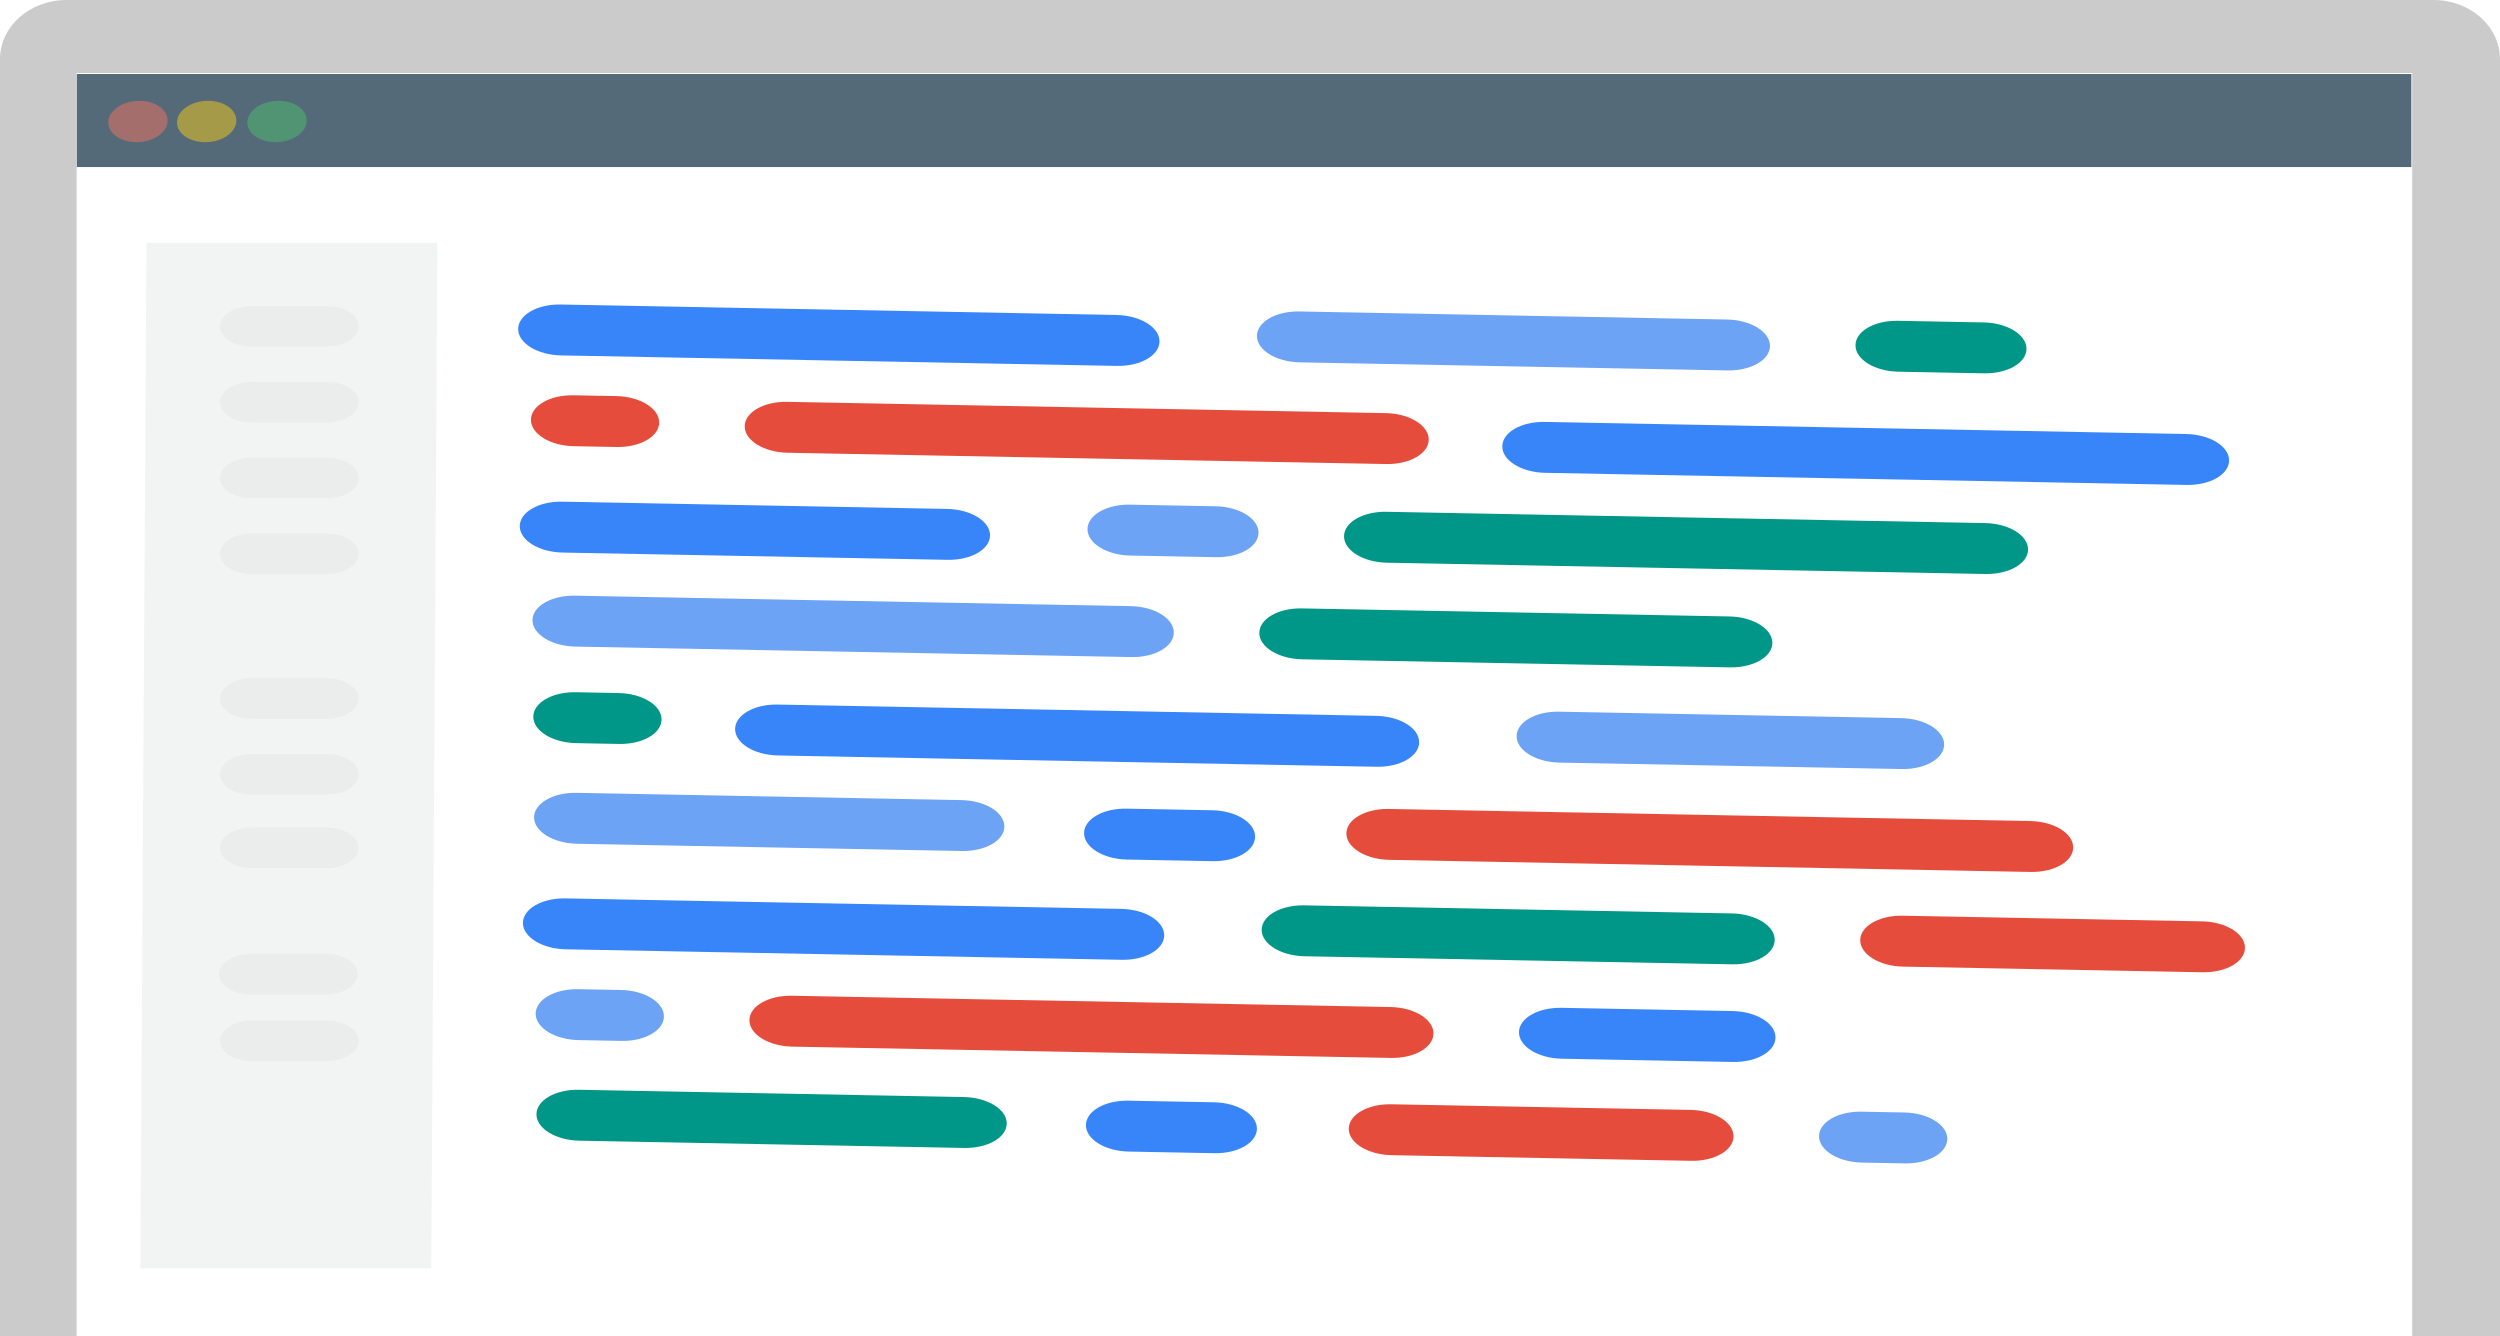 <?xml version="1.0" standalone="no"?><!-- Generator: Gravit.io --><svg xmlns="http://www.w3.org/2000/svg" xmlns:xlink="http://www.w3.org/1999/xlink" style="isolation:isolate" viewBox="0 0 380 203.122" width="380" height="203.122"><defs><clipPath id="_clipPath_82WFS0dFmb0F1OKxRA2dE2WSyTqlvMM7"><rect width="380" height="203.122"/></clipPath></defs><g clip-path="url(#_clipPath_82WFS0dFmb0F1OKxRA2dE2WSyTqlvMM7)"><g id="Development"><path d=" M 366.649 203.122 L 380 203.122 L 380 8.981 C 380 4.024 375.467 0 369.885 0 L 10.115 0 C 4.533 0 0 4.024 0 8.981 L 0 203.122 L 11.649 203.122 L 11.649 11.098 C 11.649 6.426 6.387 11.098 11.649 11.098 L 366.649 11.098 C 371.911 11.098 366.649 6.426 366.649 11.098 L 366.649 203.122 Z " fill="rgb(203,203,203)"/><g id="TitleBar"><path d=" M 11.682 11.253 L 366.525 11.253 L 366.525 25.391 L 11.682 25.391 L 11.682 11.253 Z " fill="rgb(84,106,121)"/><g id="Group"><g id="Group"><g id="Group" style="opacity:0.76;"><g id="Group" style="opacity:0.76;"><g opacity="0.9"><path d=" M 37.645 19.055 C 37.296 17.35 39.013 15.702 41.479 15.379 C 43.944 15.055 46.23 16.177 46.58 17.882 C 46.93 19.587 45.213 21.233 42.747 21.557 C 40.282 21.88 37.996 20.759 37.645 19.055 Z " fill="rgb(79,186,111)"/></g></g></g><g id="Group" style="opacity:0.76;"><g id="Group" style="opacity:0.76;"><g opacity="0.9"><path d=" M 26.946 19.054 C 26.595 17.349 28.313 15.703 30.778 15.379 C 33.244 15.056 35.53 16.177 35.88 17.881 C 36.23 19.586 34.513 21.233 32.047 21.556 C 29.582 21.88 27.296 20.759 26.946 19.054 Z " fill="rgb(240,196,25)"/></g></g></g><g id="Group" style="opacity:0.76;"><g id="Group" style="opacity:0.76;"><g opacity="0.9"><path d=" M 16.499 19.055 C 16.149 17.35 17.866 15.702 20.332 15.379 C 22.797 15.055 25.084 16.177 25.433 17.882 C 25.784 19.587 24.067 21.233 21.601 21.557 C 19.135 21.88 16.849 20.759 16.499 19.055 Z " fill="rgb(237,113,97)"/></g></g></g></g></g></g></g><g id="LeftPanel" style="opacity:0.55;"><g id="Group" style="opacity:0.55;"><g opacity="0.55"><rect x="21.772" y="36.908" width="44.226" height="155.889" transform="matrix(1,0,-0.006,1,0.712,0)" fill="rgb(177,185,185)"/></g></g><g id="Elipses" style="opacity:0.55;"><g id="Group" style="opacity:0.73;"><g id="Group" style="opacity:0.73;"><g opacity="0.73"><path d=" M 38.27 46.526 L 49.672 46.526 C 52.341 46.526 54.507 47.908 54.507 49.609 L 54.507 49.609 C 54.507 51.31 52.341 52.692 49.672 52.692 L 38.27 52.692 C 35.601 52.692 33.434 51.31 33.434 49.609 L 33.434 49.609 C 33.434 47.908 35.601 46.526 38.27 46.526 Z " fill="rgb(171,174,176)"/></g></g></g><g id="Group" style="opacity:0.73;"><g id="Group" style="opacity:0.73;"><g opacity="0.73"><path d=" M 38.27 58.049 L 49.672 58.049 C 52.341 58.049 54.507 59.431 54.507 61.132 L 54.507 61.132 C 54.507 62.833 52.341 64.215 49.672 64.215 L 38.27 64.215 C 35.601 64.215 33.434 62.833 33.434 61.132 L 33.434 61.132 C 33.434 59.431 35.601 58.049 38.27 58.049 Z " fill="rgb(171,174,176)"/></g></g></g><g id="Group" style="opacity:0.73;"><g id="Group" style="opacity:0.73;"><g opacity="0.73"><path d=" M 38.27 69.572 L 49.672 69.572 C 52.341 69.572 54.507 70.954 54.507 72.655 L 54.507 72.655 C 54.507 74.356 52.341 75.738 49.672 75.738 L 38.27 75.738 C 35.601 75.738 33.434 74.356 33.434 72.655 L 33.434 72.655 C 33.434 70.954 35.601 69.572 38.27 69.572 Z " fill="rgb(171,174,176)"/></g></g></g><g id="Group" style="opacity:0.73;"><g id="Group" style="opacity:0.73;"><g opacity="0.73"><path d=" M 38.27 81.095 L 49.672 81.095 C 52.341 81.095 54.507 82.477 54.507 84.178 L 54.507 84.178 C 54.507 85.879 52.341 87.261 49.672 87.261 L 38.27 87.261 C 35.601 87.261 33.434 85.879 33.434 84.178 L 33.434 84.178 C 33.434 82.477 35.601 81.095 38.27 81.095 Z " fill="rgb(171,174,176)"/></g></g></g><g id="Group" style="opacity:0.73;"><g id="Group" style="opacity:0.73;"><g opacity="0.73"><path d=" M 38.27 103.093 L 49.672 103.093 C 52.341 103.093 54.507 104.475 54.507 106.176 L 54.507 106.176 C 54.507 107.877 52.341 109.259 49.672 109.259 L 38.27 109.259 C 35.601 109.259 33.434 107.877 33.434 106.176 L 33.434 106.176 C 33.434 104.475 35.601 103.093 38.27 103.093 Z " fill="rgb(171,174,176)"/></g></g></g><g id="Group" style="opacity:0.73;"><g id="Group" style="opacity:0.73;"><g opacity="0.73"><path d=" M 38.27 114.616 L 49.672 114.616 C 52.341 114.616 54.507 115.998 54.507 117.699 L 54.507 117.699 C 54.507 119.4 52.341 120.782 49.672 120.782 L 38.27 120.782 C 35.601 120.782 33.434 119.4 33.434 117.699 L 33.434 117.699 C 33.434 115.998 35.601 114.616 38.27 114.616 Z " fill="rgb(171,174,176)"/></g></g></g><g id="Group" style="opacity:0.73;"><g id="Group" style="opacity:0.73;"><g opacity="0.73"><path d=" M 38.27 125.79 L 49.672 125.79 C 52.341 125.79 54.507 127.172 54.507 128.873 L 54.507 128.873 C 54.507 130.574 52.341 131.956 49.672 131.956 L 38.27 131.956 C 35.601 131.956 33.434 130.574 33.434 128.873 L 33.434 128.873 C 33.434 127.172 35.601 125.79 38.27 125.79 Z " fill="rgb(171,174,176)"/></g></g></g><g id="Group" style="opacity:0.73;"><g id="Group" style="opacity:0.73;"><g opacity="0.73"><path d=" M 38.119 144.994 L 49.521 144.994 C 52.19 144.994 54.356 146.376 54.356 148.077 L 54.356 148.077 C 54.356 149.778 52.19 151.16 49.521 151.16 L 38.119 151.16 C 35.45 151.16 33.284 149.778 33.284 148.077 L 33.284 148.077 C 33.284 146.376 35.45 144.994 38.119 144.994 Z " fill="rgb(171,174,176)"/></g></g></g><g id="Group" style="opacity:0.73;"><g id="Group" style="opacity:0.73;"><g opacity="0.73"><path d=" M 38.27 155.121 L 49.672 155.121 C 52.341 155.121 54.507 156.503 54.507 158.204 L 54.507 158.204 C 54.507 159.905 52.341 161.287 49.672 161.287 L 38.27 161.287 C 35.601 161.287 33.434 159.905 33.434 158.204 L 33.434 158.204 C 33.434 156.503 35.601 155.121 38.27 155.121 Z " fill="rgb(171,174,176)"/></g></g></g></g></g><g id="Code"><path d=" M 169.773 55.617 L 85.294 54.023 C 81.698 53.957 78.781 52.172 78.763 50.033 C 78.748 47.892 81.639 46.217 85.233 46.286 L 169.712 47.879 C 173.305 47.946 176.225 49.731 176.24 51.87 C 176.256 54.01 173.364 55.685 169.773 55.617 Z " fill="rgb(56,133,249)"/><path d=" M 262.568 56.305 L 197.583 55.078 C 193.99 55.011 191.072 53.228 191.054 51.088 C 191.04 48.947 193.93 47.273 197.522 47.341 L 262.509 48.567 C 266.101 48.634 269.02 50.42 269.036 52.558 C 269.052 54.698 266.161 56.372 262.568 56.305 Z " fill="rgb(109,163,245)"/><path d=" M 301.558 56.745 L 288.562 56.5 C 284.967 56.433 282.05 54.649 282.034 52.51 C 282.017 50.368 284.908 48.694 288.502 48.763 L 301.497 49.008 C 305.092 49.075 308.01 50.859 308.026 52.999 C 308.043 55.14 305.152 56.814 301.558 56.745 Z " fill="rgb(0,150,136)"/><path d=" M 332.354 73.709 L 234.876 71.871 C 231.283 71.804 228.363 70.02 228.348 67.879 C 228.33 65.74 231.223 64.065 234.816 64.132 L 332.294 65.971 C 335.886 66.04 338.805 67.824 338.821 69.962 C 338.837 72.102 335.946 73.776 332.354 73.709 Z " fill="rgb(56,133,249)"/><path d=" M 210.701 70.534 L 170.003 69.766 L 119.721 68.818 C 116.129 68.749 113.212 66.966 113.194 64.827 C 113.177 62.687 116.068 61.013 119.661 61.08 L 178.885 62.196 L 210.64 62.795 C 214.234 62.862 217.152 64.649 217.169 66.787 C 217.184 68.927 214.293 70.601 210.701 70.534 Z " fill="rgb(230,76,60)"/><path d=" M 93.727 67.944 L 87.23 67.822 C 83.637 67.755 80.717 65.971 80.702 63.83 C 80.686 61.691 83.577 60.016 87.17 60.083 L 93.667 60.206 C 97.262 60.275 100.179 62.059 100.197 64.198 C 100.214 66.337 97.323 68.011 93.727 67.944 Z " fill="rgb(230,76,60)"/><path d=" M 144.02 85.093 L 85.531 83.991 C 81.939 83.924 79.021 82.14 79.004 79.999 C 78.987 77.86 81.878 76.185 85.472 76.252 L 143.959 77.357 C 147.552 77.424 150.469 79.208 150.487 81.348 C 150.502 83.488 147.611 85.162 144.02 85.093 Z " fill="rgb(56,133,249)"/><path d=" M 184.828 84.691 L 171.829 84.447 C 168.236 84.379 165.317 82.595 165.3 80.455 C 165.285 78.317 168.176 76.64 171.768 76.708 L 184.767 76.955 C 188.36 77.021 191.277 78.805 191.295 80.946 C 191.31 83.085 188.419 84.76 184.828 84.691 Z " fill="rgb(109,163,245)"/><path d=" M 301.798 87.247 L 210.821 85.531 C 207.226 85.464 204.308 83.68 204.291 81.539 C 204.275 79.4 207.166 77.725 210.761 77.792 L 301.738 79.508 C 305.333 79.577 308.25 81.361 308.266 83.5 C 308.284 85.639 305.39 87.316 301.798 87.247 Z " fill="rgb(0,150,136)"/><path d=" M 171.949 99.875 L 87.47 98.282 C 83.875 98.215 80.958 96.429 80.941 94.29 C 80.923 92.15 83.814 90.476 87.409 90.543 L 171.889 92.136 C 175.484 92.206 178.401 93.99 178.417 96.128 C 178.435 98.268 175.544 99.942 171.949 99.875 Z " fill="rgb(109,163,245)"/><path d=" M 262.926 101.441 L 197.942 100.215 C 194.348 100.147 191.43 98.362 191.415 96.224 C 191.397 94.084 194.29 92.41 197.883 92.477 L 262.866 93.701 C 266.461 93.77 269.378 95.554 269.397 97.694 C 269.412 99.833 266.521 101.508 262.926 101.441 Z " fill="rgb(0,150,136)"/><path d=" M 289.04 116.893 L 237.052 115.914 C 233.46 115.846 230.54 114.061 230.525 111.922 C 230.509 109.783 233.4 108.108 236.992 108.175 L 288.98 109.155 C 292.574 109.224 295.492 111.008 295.507 113.147 C 295.526 115.286 292.635 116.963 289.04 116.893 Z " fill="rgb(109,163,245)"/><path d=" M 209.242 116.548 L 118.262 114.832 C 114.67 114.764 111.753 112.979 111.735 110.84 C 111.719 108.701 114.611 107.024 118.203 107.093 L 209.182 108.809 C 212.775 108.876 215.695 110.66 215.71 112.802 C 215.725 114.94 212.835 116.615 209.242 116.548 Z " fill="rgb(56,133,249)"/><path d=" M 94.088 113.08 L 87.59 112.957 C 83.995 112.89 81.077 111.105 81.062 108.967 C 81.044 106.826 83.935 105.151 87.53 105.22 L 94.027 105.342 C 97.622 105.41 100.54 107.194 100.556 109.333 C 100.573 111.474 97.683 113.148 94.088 113.08 Z " fill="rgb(0,150,136)"/><path d=" M 146.195 129.352 L 87.709 128.25 C 84.115 128.181 81.197 126.397 81.179 124.257 C 81.164 122.119 84.055 120.444 87.65 120.511 L 146.135 121.614 C 149.727 121.682 152.647 123.466 152.663 125.605 C 152.679 127.744 149.788 129.421 146.195 129.352 Z " fill="rgb(109,163,245)"/><path d=" M 184.307 130.896 L 171.311 130.653 C 167.716 130.584 164.799 128.8 164.781 126.66 C 164.765 124.521 167.657 122.845 171.251 122.913 L 184.247 123.159 C 187.842 123.226 190.759 125.01 190.774 127.151 C 190.792 129.291 187.901 130.965 184.307 130.896 Z " fill="rgb(56,133,249)"/><path d=" M 308.656 132.535 L 211.179 130.697 C 207.586 130.63 204.666 128.846 204.651 126.707 C 204.636 124.566 207.527 122.892 211.118 122.96 L 308.595 124.799 C 312.188 124.866 315.108 126.65 315.124 128.788 C 315.139 130.93 312.249 132.604 308.656 132.535 Z " fill="rgb(230,76,60)"/><path d=" M 170.49 145.889 L 86.011 144.295 C 82.417 144.227 79.499 142.443 79.484 140.304 C 79.466 138.165 82.356 136.49 85.951 136.557 L 170.43 138.15 C 174.025 138.219 176.942 140.003 176.958 142.142 C 176.977 144.281 174.086 145.956 170.49 145.889 Z " fill="rgb(56,133,249)"/><path d=" M 263.286 146.576 L 198.303 145.351 C 194.708 145.284 191.791 143.498 191.773 141.359 C 191.757 139.22 194.648 137.545 198.243 137.613 L 263.226 138.839 C 266.821 138.906 269.739 140.69 269.754 142.829 C 269.772 144.971 266.878 146.644 263.286 146.576 Z " fill="rgb(0,150,136)"/><path d=" M 334.77 147.784 L 289.28 146.927 C 285.685 146.859 282.768 145.073 282.752 142.934 C 282.734 140.795 285.625 139.121 289.22 139.188 L 334.71 140.046 C 338.302 140.113 341.22 141.897 341.237 144.039 C 341.253 146.178 338.362 147.852 334.77 147.784 Z " fill="rgb(230,76,60)"/><path d=" M 263.406 161.417 L 237.412 160.926 C 233.817 160.859 230.9 159.073 230.885 156.934 C 230.867 154.795 233.758 153.121 237.353 153.188 L 263.346 153.678 C 266.939 153.745 269.859 155.529 269.874 157.67 C 269.892 159.809 266.998 161.484 263.406 161.417 Z " fill="rgb(56,133,249)"/><path d=" M 211.419 160.805 L 120.442 159.089 C 116.847 159.022 113.929 157.238 113.912 155.097 C 113.896 152.958 116.787 151.283 120.382 151.353 L 211.359 153.068 C 214.951 153.135 217.871 154.919 217.887 157.058 C 217.904 159.199 215.011 160.873 211.419 160.805 Z " fill="rgb(230,76,60)"/><path d=" M 94.448 158.217 L 87.947 158.094 C 84.355 158.025 81.438 156.241 81.42 154.102 C 81.404 151.963 84.296 150.287 87.887 150.356 L 94.387 150.478 C 97.981 150.545 100.897 152.329 100.916 154.47 C 100.931 156.609 98.04 158.284 94.448 158.217 Z " fill="rgb(109,163,245)"/><path d=" M 146.554 174.487 L 88.068 173.385 C 84.475 173.318 81.555 171.534 81.54 169.393 C 81.524 167.254 84.415 165.579 88.007 165.646 L 146.492 166.75 C 150.088 166.818 153.005 168.601 153.023 170.741 C 153.039 172.882 150.148 174.556 146.554 174.487 Z " fill="rgb(0,150,136)"/><path d=" M 184.585 175.287 L 171.587 175.04 C 167.996 174.973 165.075 173.188 165.06 171.049 C 165.044 168.91 167.935 167.235 171.528 167.302 L 184.526 167.548 C 188.118 167.614 191.035 169.401 191.053 171.54 C 191.069 173.678 188.178 175.354 184.585 175.287 Z " fill="rgb(56,133,249)"/><path d=" M 257.026 176.444 L 234.282 176.017 L 211.538 175.588 C 207.944 175.519 205.026 173.735 205.011 171.596 C 204.993 169.457 207.884 167.782 211.479 167.849 L 238.339 168.356 L 256.969 168.706 C 260.561 168.775 263.478 170.559 263.497 172.699 C 263.511 174.839 260.621 176.514 257.026 176.444 Z " fill="rgb(230,76,60)"/><path d=" M 289.52 176.836 L 283.019 176.713 C 279.428 176.644 276.51 174.86 276.492 172.721 C 276.476 170.582 279.367 168.908 282.962 168.975 L 289.461 169.097 C 293.052 169.166 295.973 170.951 295.988 173.089 C 296.004 175.229 293.113 176.903 289.52 176.836 Z " fill="rgb(109,163,245)"/></g></g></svg>